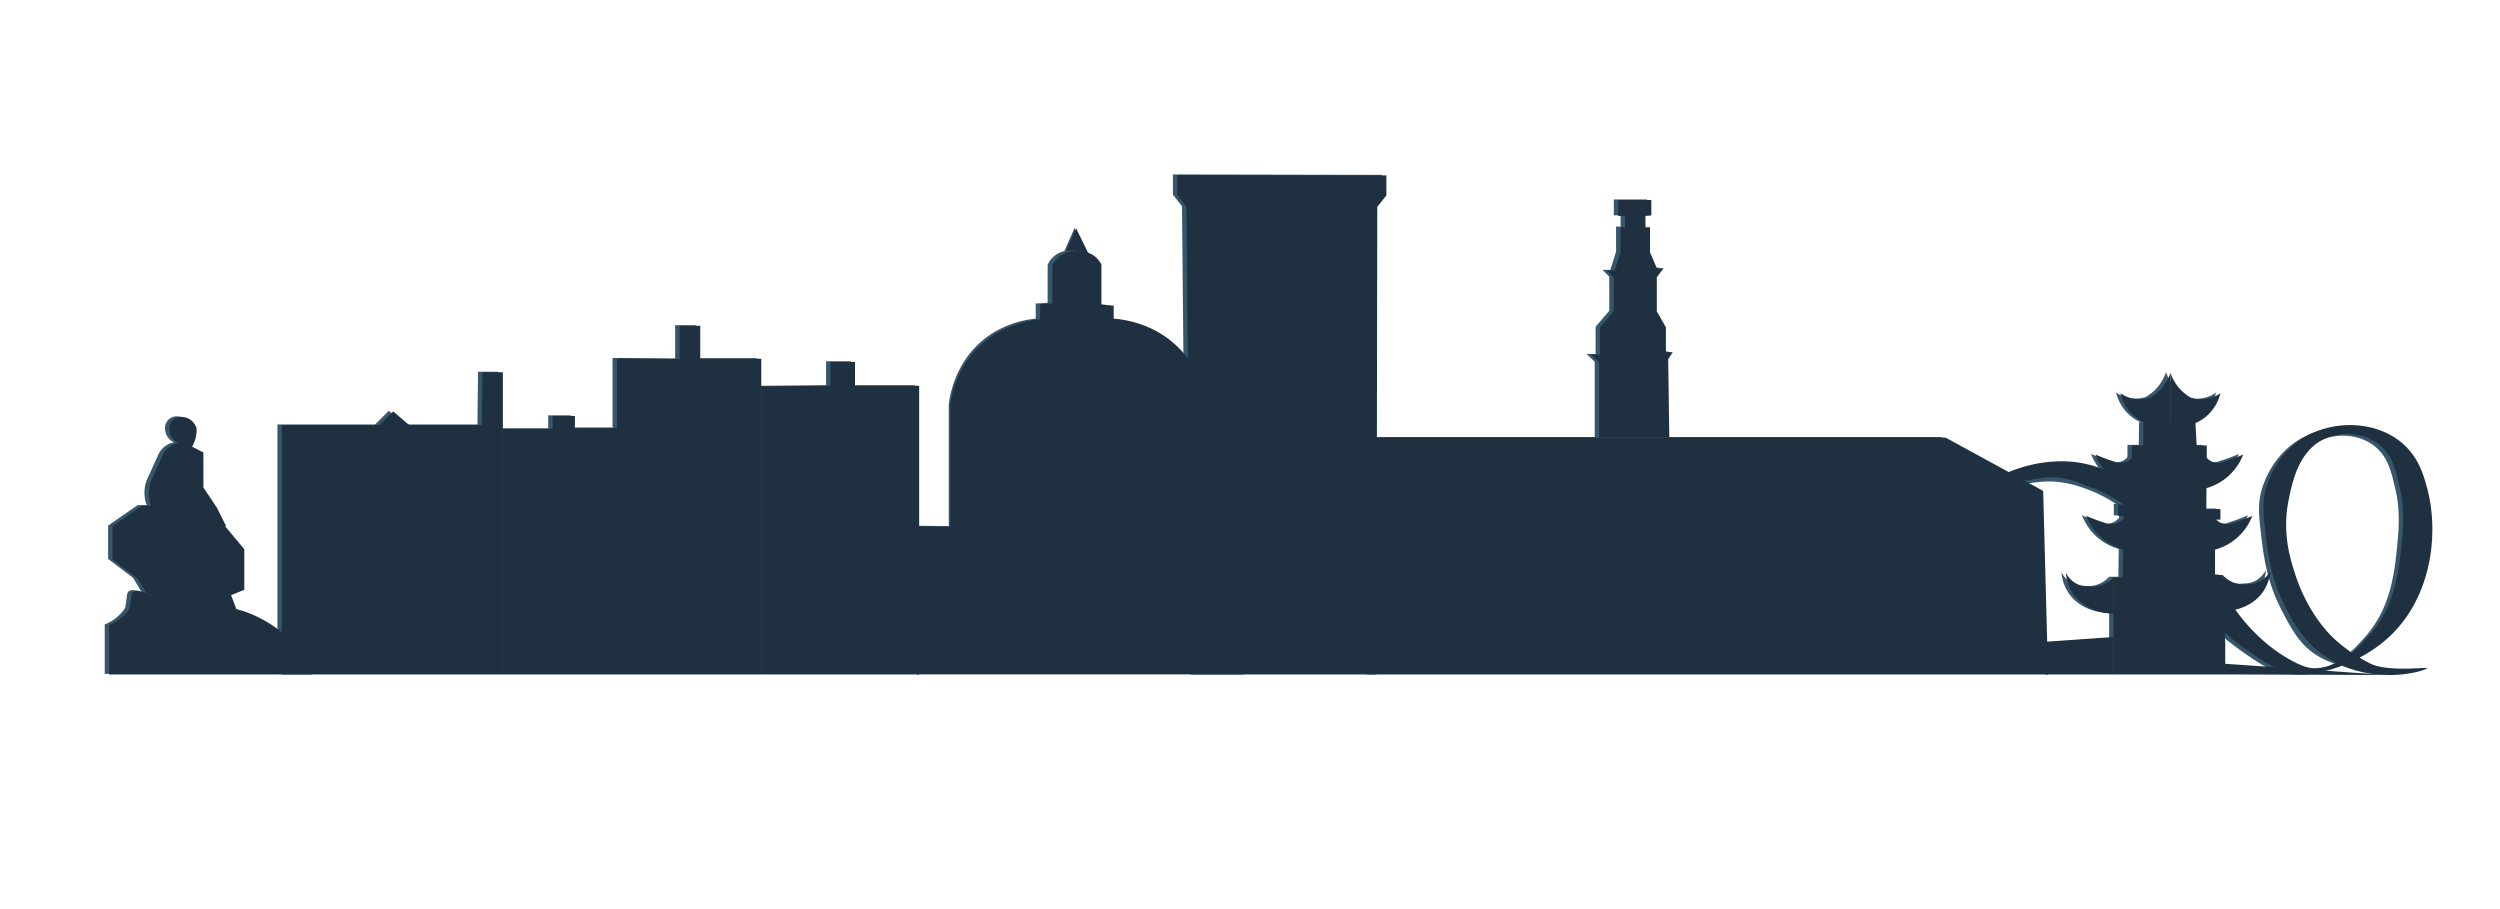 <svg id="Layer_1" data-name="Layer 1" xmlns="http://www.w3.org/2000/svg" width="1100" height="400" viewBox="0 0 1100 400">
  <defs>
    <style>
      .cls-1 {
        fill: #38566b;
      }

      .cls-2 {
        fill: #1f3140;
      }
    </style>
  </defs>
  <path class="cls-1" d="M472.81,100.25l5.19,11a12.75,12.75,0,0,0-5.19-1,12.89,12.89,0,0,0-4.81,1Q470.4,105.75,472.81,100.25Z"/>
  <path class="cls-2" d="M473.5,100.5l5.4,11a14.07,14.07,0,0,0-5.4-1,13.87,13.87,0,0,0-5,1Z"/>
  <g>
    <polygon class="cls-1" points="122.07 186.75 122.07 296.5 219.33 296.5 219.33 163.56 210.33 163.56 210.07 186.75 178.07 186.75 171.07 180.75 165.07 186.75 122.07 186.75"/>
    <polygon class="cls-1" points="269.52 296.5 269.52 188.09 251.01 188.09 251.07 182.75 241.22 182.75 241.22 188.45 219.33 188.45 219.33 296.5 269.52 296.5"/>
    <polygon class="cls-1" points="333.03 296.5 333.03 157.6 306.18 157.6 306.18 143.08 297.05 143.08 297.05 157.71 269.52 157.49 269.52 296.5 333.03 296.5"/>
    <polygon class="cls-1" points="402.5 296.5 402.5 169.48 374.27 169.48 374.27 158.97 363.46 158.97 363.46 169.48 333.03 169.75 333.03 296.5 402.5 296.5"/>
    <path class="cls-1" d="M403.23,296.5V243.23a11.76,11.76,0,0,1-5-5,11.1,11.1,0,0,1-1.05-7l20.27.27V178c.34-3,2.63-20.31,18.32-30.79a43.71,43.71,0,0,1,19.95-7v-6.67l5.23-.33V116.59a10.49,10.49,0,0,1,5.14-5.34,10.34,10.34,0,0,1,1.58-.6,10.86,10.86,0,0,1,3.64-.4,11.15,11.15,0,0,1,7.32,2,9.93,9.93,0,0,1,3.22,4v17.52l5.23.48V140a43.55,43.55,0,0,1,27.09,12.27,39.77,39.77,0,0,1,11.58,27v52.69l20.82.31a13.44,13.44,0,0,1-2.09,10,12.58,12.58,0,0,1-3.05,3l1,51.25Z"/>
    <polygon class="cls-1" points="603.74 296.5 604.07 90.75 608.07 85.75 608.07 76.94 516.07 76.75 516.07 85.64 520.07 90.75 522.07 296.5 603.74 296.5"/>
    <polygon class="cls-1" points="599.46 296.5 599.46 192.28 854.1 192.28 897.07 215.75 899.21 296.5 599.46 296.5"/>
    <polygon class="cls-1" points="701.67 192.28 701.67 159.15 698.07 155.75 702.07 155.75 702.07 143.75 708.07 136.75 708.07 121.75 705.07 118.75 708.55 118.75 711.07 110.75 711.07 99.66 713.07 99.75 713.07 94.75 710.07 94.75 710.07 87.75 724.65 87.75 724.65 94.56 722.07 94.75 722.07 99.75 724.07 99.75 724.07 110.75 727.07 117.75 730.07 117.75 727.07 121.75 727.07 136.75 731.07 143.75 731.07 154.53 734.07 154.75 732.07 157.75 732.57 192.28 701.67 192.28"/>
    <path class="cls-1" d="M1044.07,293.75c0-.2-1-.44-2.93-1.25a43.83,43.83,0,0,1-10.78-6.35s-2.78-2.06-5.29-4.4c-5.85-5.48-12.85-15.27-17-28-2.15-6.61-6-18.4-3-33,1.67-8.16,4.46-21.82,16-27,7-3.16,16.35-2.78,23,2s8.18,12,10,20c1.14,5,1.88,11.33,1,21-1.3,14.39-2.71,29.89-14,43-4.18,4.85-12.5,14.5-24,15-3.48.15-6.55-1.14-10.66-3.35-15.18-8.16-24-21.19-26.34-24.65-20.16-29.67-30.23-44.5-44-53-6.58-4.07-15.93-10.23-29-10C890.73,204,877.58,213.9,878,215c.19.5,3.26-.77,12-2,6.49-.92,10.12-1.43,15-1a48.46,48.46,0,0,1,12.6,3,59,59,0,0,1,13.47,6.78c14.16,9.28,10.62,17.19,28,39a139.34,139.34,0,0,0,32,29c3.95,2.58,6,3.89,9,5,16.34,6,35.28-2.49,46-11,22.1-17.55,25.32-48,20-68-1.55-5.82-3.79-13.82-11-20-11.58-9.93-30.6-10.54-44-2-11.66,7.43-15.27,19.36-16,22-1.76,6.38-1.17,11.26,0,21,1,8.37,2.45,19.47,9,32,4.41,8.42,8,15.23,16,20C1030.86,295.15,1043.93,294.43,1044.07,293.75Z"/>
    <polygon class="cls-1" points="928.02 296.5 977.18 296.5 977.18 283.17 976.07 252.75 972.69 252.75 972.69 241.76 972.69 228.4 975.05 228.4 975.07 223.75 968.86 223.75 969.07 195.75 964.6 195.75 964.07 185.75 941.18 185.75 941.07 195.75 936.07 195.75 936.07 199.75 936.07 221.75 930.07 221.75 930.07 226.75 932.47 226.85 932.07 253.75 928.02 253.75 928.02 296.5"/>
    <path class="cls-1" d="M928,253.75a12,12,0,0,1-3.95,3,12.37,12.37,0,0,1-7,1,10.73,10.73,0,0,1-5-1,10.88,10.88,0,0,1-5-5,19.17,19.17,0,0,0,3,9c5.7,8.7,16.73,9,17.95,9.05Z"/>
    <path class="cls-1" d="M976.07,252.72a12.14,12.14,0,0,0,3.95,3,12.37,12.37,0,0,0,7,1,10.73,10.73,0,0,0,5-1,10.88,10.88,0,0,0,5-5,19.17,19.17,0,0,1-3,9c-5.7,8.7-16.73,9-17.95,9.06Z"/>
    <path class="cls-1" d="M920.07,199.75c1.55.68,3.22,1.36,5,2,1,.36,2,.69,3,1a7.23,7.23,0,0,0,6,0,6.87,6.87,0,0,0,3-3v15a24.39,24.39,0,0,1-17-15Z"/>
    <path class="cls-1" d="M985.07,199.73c-1.55.69-3.22,1.37-5,2-1,.37-2,.7-3,1a7.19,7.19,0,0,1-6,0,6.77,6.77,0,0,1-3-3v15a24.39,24.39,0,0,0,17-15Z"/>
    <path class="cls-1" d="M989.07,226.73c-1.55.69-3.22,1.37-5,2-1,.37-2,.7-3,1a7.19,7.19,0,0,1-6,0,6.77,6.77,0,0,1-3-3v15a24.39,24.39,0,0,0,17-15Z"/>
    <path class="cls-1" d="M916.07,226.73c1.55.69,3.22,1.37,5,2,1,.37,2,.7,3,1a7.19,7.19,0,0,0,6,0,6.77,6.77,0,0,0,3-3v15a24.39,24.39,0,0,1-17-15Z"/>
    <path class="cls-1" d="M953.07,163.75a20.16,20.16,0,0,0,5,8,19.87,19.87,0,0,0,4,3,15.41,15.41,0,0,0,9,0,14.7,14.7,0,0,0,4-2,19.65,19.65,0,0,1-6,10c-6.56,5.77-14.71,4.77-16,4.59Z"/>
    <path class="cls-1" d="M953.07,163.7a20.16,20.16,0,0,1-5,8,19.87,19.87,0,0,1-4,3,15.41,15.41,0,0,1-9,0,14.7,14.7,0,0,1-4-2,19.73,19.73,0,0,0,6,10c6.57,5.77,14.71,4.77,16,4.59Z"/>
    <path class="cls-1" d="M135.07,292.75a57.42,57.42,0,0,0-23.5-21.5,52.56,52.56,0,0,0-9.5-3.5l-3-8-10,1-14.5,1.5-8.5-.5-6.8-2a3.06,3.06,0,0,0-2.7.5c-.7.62-.67,1.5-1,4-.18,1.41-.38,2.53-.5,3.2a19.11,19.11,0,0,1-4.5,4.8,19.42,19.42,0,0,1-4.5,2.5V296.5h89Z"/>
    <polygon class="cls-1" points="60.57 222.25 47.57 231.25 47.57 245.93 58.57 254.25 62.36 260.66 78.57 265.25 99.77 261.61 105.57 259.25 105.57 241.4 94.57 228.25 85.15 225.75 76.57 225.75 73.24 222.25 60.57 222.25"/>
    <path class="cls-1" d="M97.57,231.25l-4-8-6-9V198.86l-5-2.61a13.8,13.8,0,0,0,1-2,14.23,14.23,0,0,0,1-6,7.16,7.16,0,0,0-3-4,6.8,6.8,0,0,0-3-1,5.26,5.26,0,0,0-4,1,5.38,5.38,0,0,0-2,4,7.4,7.4,0,0,0,2,5,6.92,6.92,0,0,0,2,1.39,9.53,9.53,0,0,0-5,2.61,9.38,9.38,0,0,0-2,3q-2.5,5.49-5,11a15.51,15.51,0,0,0,0,11l12,9.87Z"/>
    <polygon class="cls-2" points="124 187 124 296.75 221.26 296.75 221.26 163.81 212.26 163.81 212 187 180 187 173 181 167 187 124 187"/>
    <polygon class="cls-2" points="271.45 296.75 271.45 188.34 252.94 188.34 253 183 243.14 183 243.14 188.7 221.26 188.7 221.26 296.75 271.45 296.75"/>
    <polygon class="cls-2" points="334.96 296.75 334.96 157.85 308.11 157.85 308.11 143.34 298.98 143.34 298.98 157.96 271.45 157.74 271.45 296.75 334.96 296.75"/>
    <polygon class="cls-2" points="404.43 296.75 404.43 169.74 376.2 169.74 376.2 159.23 365.39 159.23 365.39 169.74 334.96 170 334.96 296.75 404.43 296.75"/>
    <path class="cls-2" d="M403.44,296.75V243.48a12,12,0,0,1-5.18-5,10.75,10.75,0,0,1-1.08-7l20.93.27V178.29c.36-3,2.72-20.31,18.93-30.79a46.36,46.36,0,0,1,20.6-7v-6.66l5.4-.34V116.85a10.64,10.64,0,0,1,5.31-5.35,10.94,10.94,0,0,1,1.64-.6,12.15,12.15,0,0,1,3.76-.4,11.78,11.78,0,0,1,7.55,2,10,10,0,0,1,3.33,4V134l5.4.48v5.73c3.26.23,16.93,1.55,28,12.27a39.09,39.09,0,0,1,12,27v52.69l21.5.31a12.51,12.51,0,0,1-5.3,13q.48,25.62,1,51.25Z"/>
    <polygon class="cls-2" points="605.67 296.75 606 91 610 86 610 77.19 518 77 518 85.9 522 91 524 296.75 605.67 296.75"/>
    <polygon class="cls-2" points="601.39 296.75 601.39 192.54 856.03 192.54 899 216 901.14 296.75 601.39 296.75"/>
    <polygon class="cls-2" points="703.6 192.54 703.6 159.41 700 156 704 156 704 144 710 137 710 122 707 119 710.48 119 713 111 713 99.91 715 100 715 95 712 95 712 88 726.58 88 726.58 94.81 724 95 724 100 726 100 726 111 729 118 732 118 729 122 729 137 733 144 733 154.79 736 155 734 158 734.5 192.54 703.6 192.54"/>
    <path class="cls-2" d="M1068,294c-.09-.59-17.27,1.79-25-2a77.5,77.5,0,0,1-7-4c-1.56-1-2.83-1.93-3.71-2.6h0c-.1-.08-2.83-2.1-5.29-4.4-5.86-5.47-12.86-15.27-17-28-2.15-6.6-6-18.39-3-33,1.67-8.16,4.46-21.81,16-27,7-3.15,16.35-2.77,23,2s8.18,12,10,20c1.13,5,1.88,11.34,1,21-1.3,14.39-2.71,29.9-14,43-4.18,4.85-12.5,14.51-24,15-3.48.15-6.55-1.13-10.66-3.34-15.18-8.17-24-21.19-26.34-24.66-20.16-29.67-30.24-44.5-44-53-5.49-3.39-15.24-9.47-29-10-17.11-.66-32.35,7.49-32,9,.12.52,2.75.35,8,0,11.62-.76,13.13-2.28,19-2,5,.23,8.49,1.56,15.53,4.22A66.25,66.25,0,0,1,933,221c14.16,9.28,10.62,17.2,28,39a139.34,139.34,0,0,0,32,29c4,2.58,6,3.89,9,5,16.33,6,35.28-2.48,46-11,22.09-17.55,25.32-48,20-68-1.55-5.82-3.79-13.82-11-20-11.58-9.93-30.6-10.54-44-2-11.66,7.43-15.27,19.36-16,22-1.76,6.39-1.17,11.26,0,21,1,8.37,2.45,19.48,9,32,3.36,6.42,7.4,13.79,16,20,12.37,8.93,25.53,9,30,9C1061.34,296.94,1068.06,294.38,1068,294Z"/>
    <polygon class="cls-2" points="929.95 296.75 979.11 296.75 979.11 283.43 978 253 974.62 253 974.62 242.01 974.62 228.66 976.98 228.66 977 224 970.78 224 971 196 966.53 196 966 186 943.11 186 943 196 938 196 938 200 938 222 932 222 932 227 934.4 227.11 934 254 929.95 254 929.95 283.44 929.95 296.75"/>
    <path class="cls-2" d="M930,254a12.14,12.14,0,0,1-4,3,12.28,12.28,0,0,1-7,1,10.61,10.61,0,0,1-5-1,10.83,10.83,0,0,1-5-5,19.13,19.13,0,0,0,3,9c5.7,8.7,16.73,9,18,9.06Z"/>
    <path class="cls-2" d="M978,253a12,12,0,0,0,4,3,12.2,12.2,0,0,0,7,1,10.48,10.48,0,0,0,5-1,10.79,10.79,0,0,0,5-5,19.25,19.25,0,0,1-3,9c-5.7,8.7-16.73,9-18,9.06Z"/>
    <path class="cls-2" d="M922,200q2.32,1,5,2c1,.37,2,.7,3,1a7.19,7.19,0,0,0,6,0,6.87,6.87,0,0,0,3-3v15a24.39,24.39,0,0,1-17-15Z"/>
    <path class="cls-2" d="M987,200c-1.55.68-3.22,1.36-5,2-1,.36-2,.7-3,1a7.23,7.23,0,0,1-6,0,6.87,6.87,0,0,1-3-3v15a24.39,24.39,0,0,0,17-15Z"/>
    <path class="cls-2" d="M991,227c-1.55.68-3.22,1.36-5,2-1,.36-2,.7-3,1a7.23,7.23,0,0,1-6,0,6.87,6.87,0,0,1-3-3v15a24.39,24.39,0,0,0,17-15Z"/>
    <path class="cls-2" d="M918,227c1.55.68,3.22,1.36,5,2,1,.36,2,.7,3,1a7.23,7.23,0,0,0,6,0,6.87,6.87,0,0,0,3-3v15a24.39,24.39,0,0,1-17-15Z"/>
    <path class="cls-2" d="M955,164a20.16,20.16,0,0,0,5,8,19.87,19.87,0,0,0,4,3,15.33,15.33,0,0,0,9,0,14.42,14.42,0,0,0,4-2,19.65,19.65,0,0,1-6,10c-6.56,5.77-14.71,4.77-16,4.59Z"/>
    <path class="cls-2" d="M955,164a20.16,20.16,0,0,1-5,8,19.87,19.87,0,0,1-4,3,15.33,15.33,0,0,1-9,0,14.42,14.42,0,0,1-4-2,19.65,19.65,0,0,0,6,10c6.56,5.77,14.71,4.77,16,4.59Z"/>
    <path class="cls-2" d="M137,293a57.49,57.49,0,0,0-23.5-21.5A53.33,53.33,0,0,0,104,268l-3-8-10,1-14.5,1.5L68,262l-6.8-2a3.1,3.1,0,0,0-2.7.5c-.7.62-.67,1.5-1,4-.18,1.41-.38,2.53-.5,3.21A19,19,0,0,1,48,275v21.75h89Z"/>
    <polygon class="cls-2" points="62.5 222.5 49.5 231.5 49.5 246.19 60.5 254.5 64.29 260.91 80.5 265.5 101.7 261.86 107.5 259.5 107.5 241.66 96.5 228.5 87.08 226 78.5 226 75.17 222.5 62.5 222.5"/>
    <path class="cls-2" d="M99.5,231.5l-4-8-6-9V199.11l-5-2.61a13.3,13.3,0,0,0,1-2,14.39,14.39,0,0,0,1-6,7.16,7.16,0,0,0-3-4,6.93,6.93,0,0,0-3-1,5.31,5.31,0,0,0-4,1,5.39,5.39,0,0,0-2,4,7.4,7.4,0,0,0,2,5,6.61,6.61,0,0,0,2,1.39,9.61,9.61,0,0,0-5,2.61,9.21,9.21,0,0,0-2,3l-5,11a15.51,15.51,0,0,0,0,11l12,9.87Z"/>
    <polygon class="cls-2" points="900 282.38 900 296.75 929.95 296.75 929.95 280.26 900 282.38"/>
    <path class="cls-2" d="M979.11,296.75,1050,297l-72-5"/>
  </g>
</svg>
